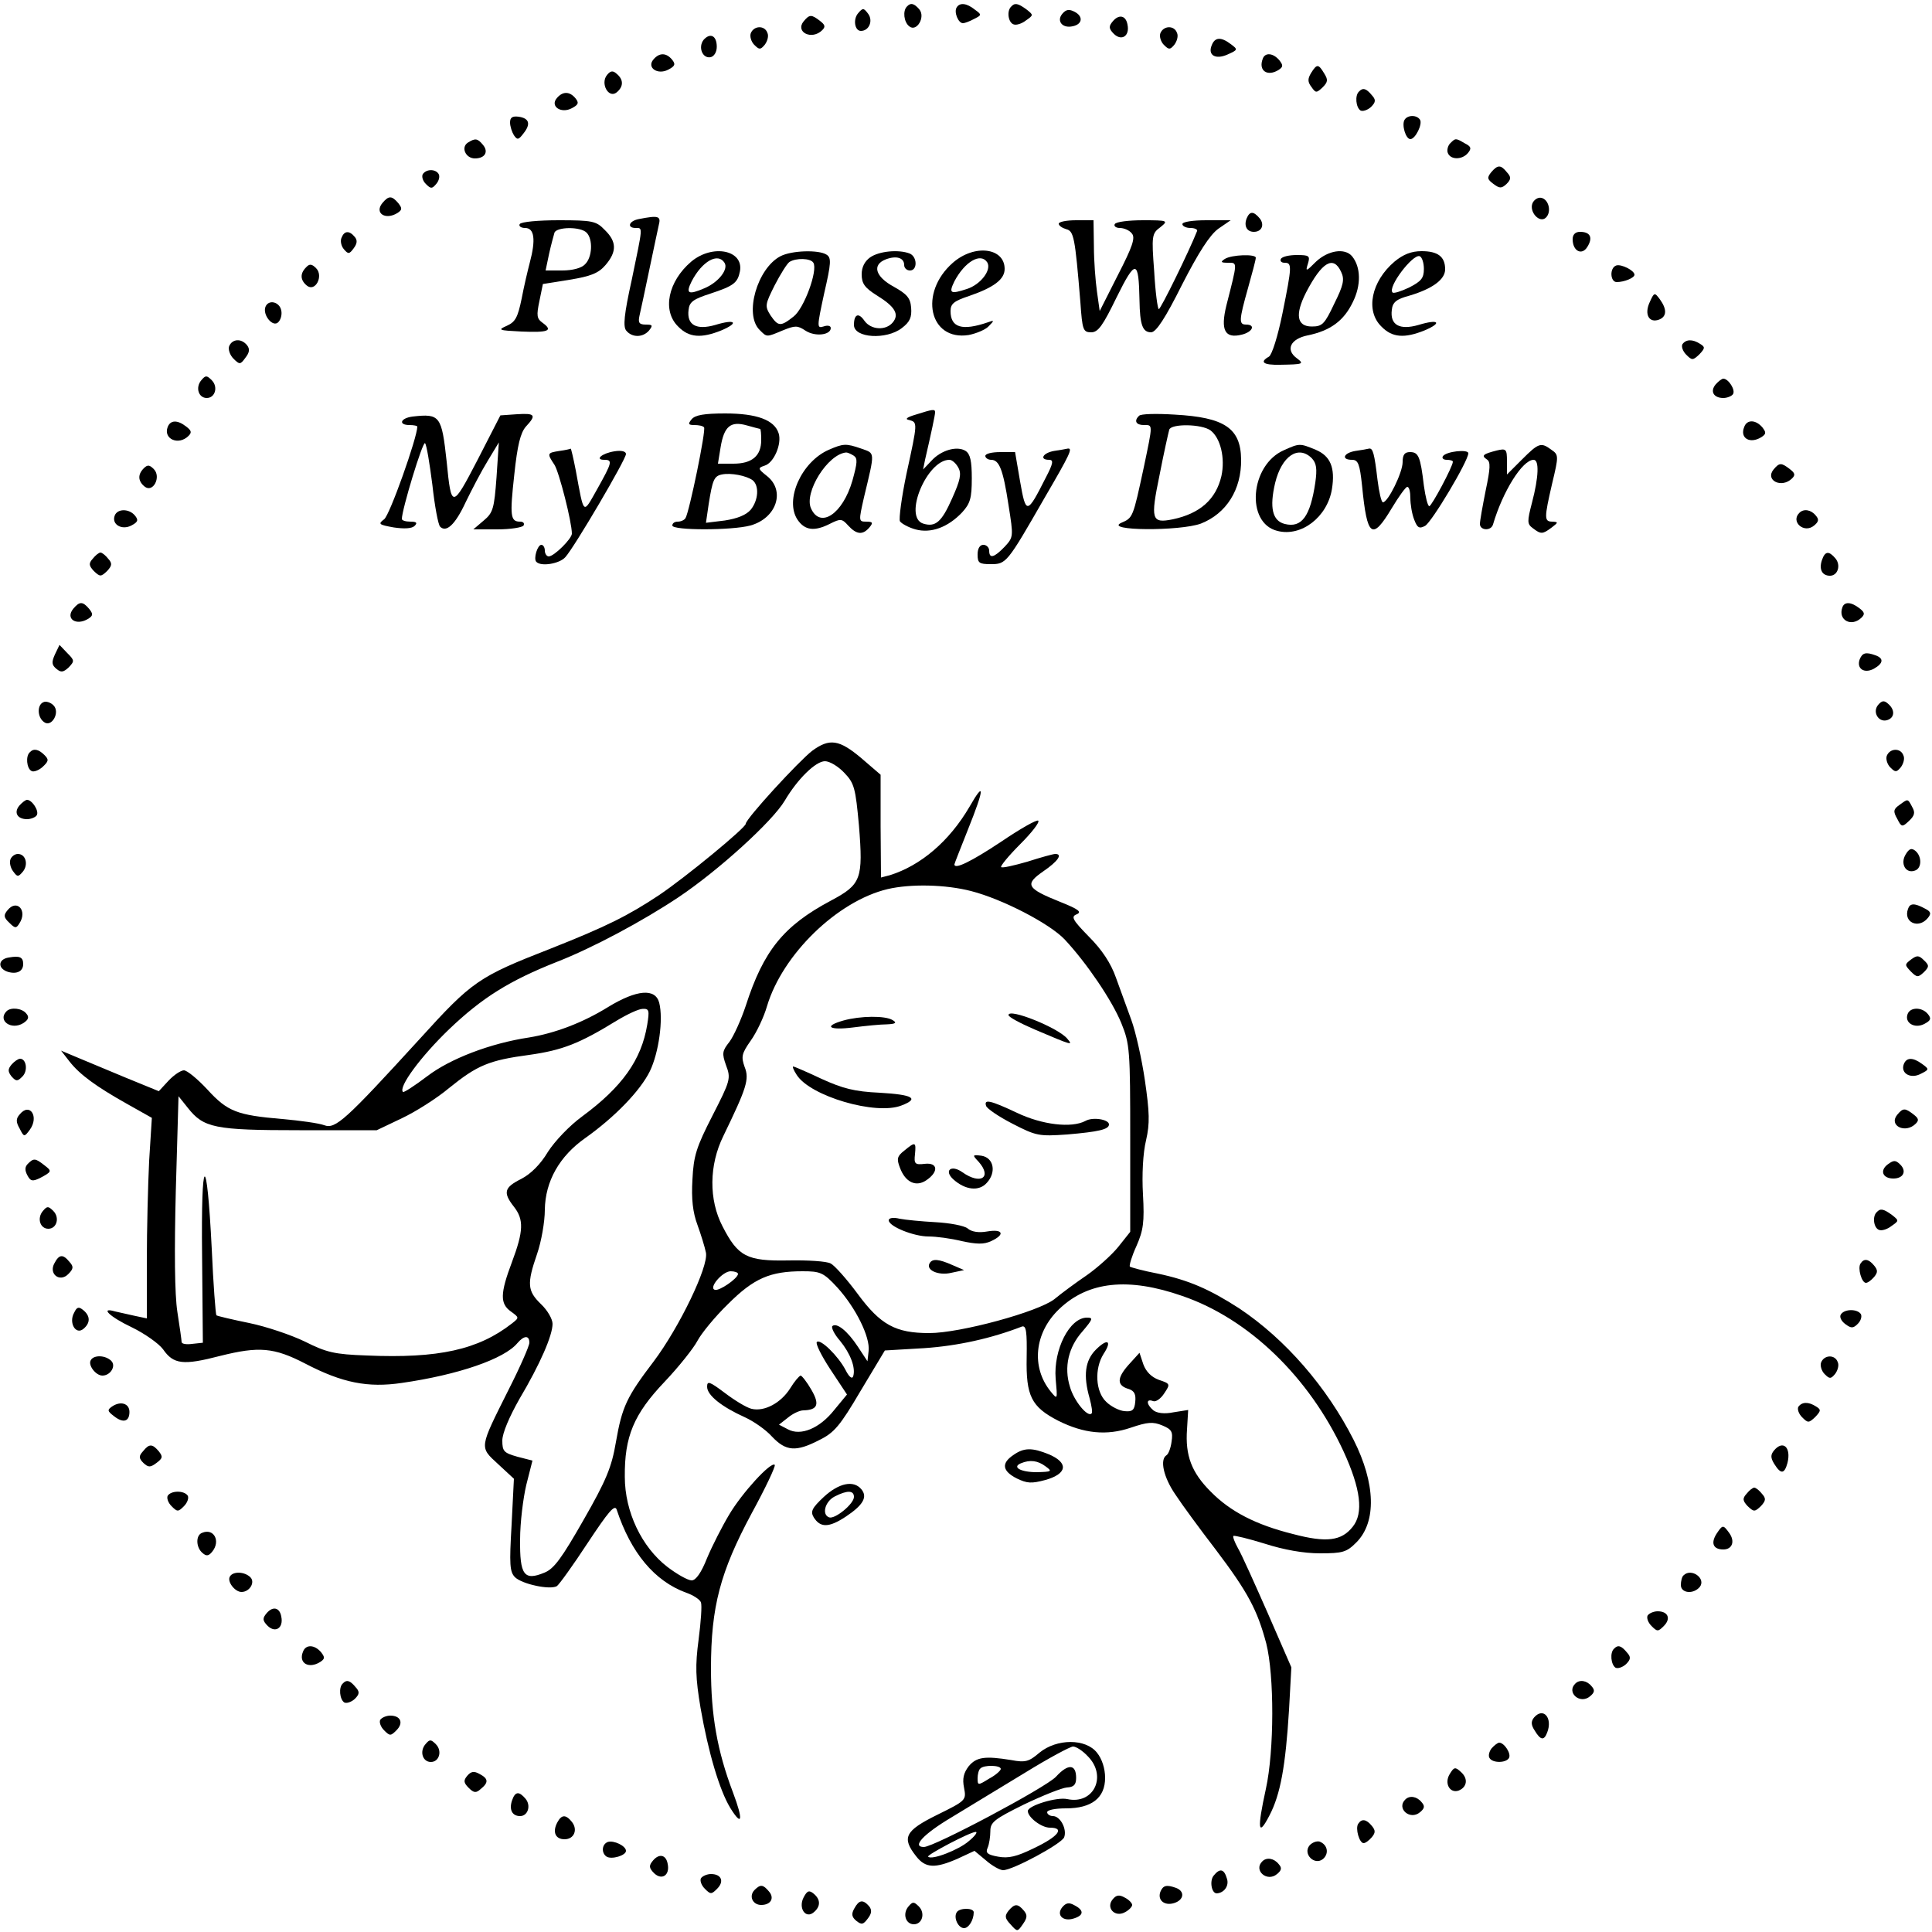 <?xml version="1.0" standalone="no"?>
<!DOCTYPE svg PUBLIC "-//W3C//DTD SVG 20010904//EN"
 "http://www.w3.org/TR/2001/REC-SVG-20010904/DTD/svg10.dtd">
<svg version="1.0" xmlns="http://www.w3.org/2000/svg"
 width="500pt" height="500pt" viewBox="0 0 500 500"
 preserveAspectRatio="xMidYMid meet">
<g transform="translate(0,500) scale(0.1,-0.1)"
fill="#000000" stroke="none">
<path d="M2347 4983 c-11 -11 -8 -40 6 -51 19 -16 43 24 26 44 -13 15 -22 18
-32 7z"/>
<path d="M2476 4981 c-8 -12 4 -41 16 -41 5 0 18 5 29 11 20 10 20 11 2 24
-21 17 -39 19 -47 6z"/>
<path d="M2617 4983 c-12 -11 -8 -41 6 -46 7 -3 22 2 32 10 20 14 20 14 1 29
-22 16 -30 17 -39 7z"/>
<path d="M2221 4966 c-14 -16 -9 -46 7 -46 21 0 32 26 19 44 -12 16 -14 16
-26 2z"/>
<path d="M2749 4964 c-15 -18 0 -38 27 -32 25 5 28 25 6 37 -15 8 -23 7 -33
-5z"/>
<path d="M2080 4945 c-23 -28 21 -50 48 -23 9 9 7 14 -6 24 -22 17 -27 17 -42
-1z"/>
<path d="M2880 4945 c-11 -13 -11 -19 3 -33 20 -19 41 -5 35 24 -4 24 -22 28
-38 9z"/>
<path d="M1943 4914 c-3 -8 1 -22 9 -30 13 -13 16 -13 27 0 7 9 11 23 7 31 -7
20 -35 19 -43 -1z"/>
<path d="M3003 4914 c-3 -8 1 -22 9 -30 13 -13 16 -13 27 0 7 9 11 23 7 31 -7
20 -35 19 -43 -1z"/>
<path d="M1821 4897 c-15 -19 -3 -49 18 -45 9 2 16 13 16 27 0 29 -17 37 -34
18z"/>
<path d="M3136 4883 c-11 -26 10 -38 41 -24 27 12 27 13 8 27 -25 19 -41 18
-49 -3z"/>
<path d="M1691 4846 c-18 -21 11 -41 39 -26 17 9 19 14 9 26 -15 18 -33 18
-48 0z"/>
<path d="M3268 4848 c-12 -31 12 -47 41 -29 12 8 12 12 2 25 -16 19 -37 21
-43 4z"/>
<path d="M3393 4811 c-9 -15 -9 -23 1 -36 11 -16 13 -16 29 -1 14 14 14 20 4
36 -15 25 -19 25 -34 1z"/>
<path d="M1571 4806 c-18 -22 4 -62 25 -45 18 15 18 33 0 48 -10 9 -16 8 -25
-3z"/>
<path d="M3517 4763 c-11 -10 -8 -41 4 -49 6 -3 18 1 27 9 13 13 13 19 2 31
-14 17 -23 20 -33 9z"/>
<path d="M1441 4746 c-18 -21 11 -41 39 -26 17 9 19 14 9 26 -15 18 -33 18
-48 0z"/>
<path d="M1320 4683 c0 -10 5 -25 10 -33 9 -13 12 -12 25 5 19 24 15 39 -13
43 -16 2 -22 -2 -22 -15z"/>
<path d="M3635 4690 c-8 -13 3 -50 15 -50 13 0 32 39 25 50 -8 13 -32 13 -40
0z"/>
<path d="M1211 4631 c-19 -12 -6 -41 18 -41 26 0 36 17 21 35 -14 17 -20 18
-39 6z"/>
<path d="M3753 4629 c-6 -6 -9 -18 -6 -25 7 -18 37 -18 52 0 10 12 8 17 -8 25
-24 14 -24 14 -38 0z"/>
<path d="M3859 4554 c-11 -14 -10 -18 6 -30 16 -12 21 -12 34 0 12 12 12 18 1
30 -16 20 -24 20 -41 0z"/>
<path d="M1094 4549 c-3 -6 0 -17 8 -25 13 -13 16 -13 27 0 7 8 10 20 6 26 -8
13 -32 13 -41 -1z"/>
<path d="M990 4475 c-22 -26 7 -46 39 -26 12 8 12 12 2 25 -17 20 -25 20 -41
1z"/>
<path d="M3966 4474 c-9 -23 19 -53 35 -37 15 15 7 47 -12 51 -9 2 -19 -5 -23
-14z"/>
<path d="M3226 4434 c-7 -19 1 -34 19 -34 21 0 28 19 15 35 -16 19 -26 19 -34
-1z"/>
<path d="M1653 4433 c-26 -5 -31 -23 -8 -23 19 0 19 6 -10 -134 -20 -90 -23
-122 -14 -132 15 -18 43 -18 59 1 10 13 9 15 -9 15 -17 0 -20 5 -16 23 3 12
14 65 25 117 11 52 22 105 25 118 6 23 -1 25 -52 15z"/>
<path d="M1345 4420 c-3 -5 3 -10 14 -10 24 0 28 -30 12 -90 -5 -19 -15 -61
-21 -93 -10 -48 -16 -60 -38 -70 -25 -11 -22 -12 37 -15 70 -3 83 2 56 22 -16
11 -17 19 -9 57 l9 44 69 11 c55 9 75 17 93 38 30 35 29 61 -2 91 -22 23 -32
25 -119 25 -52 0 -98 -4 -101 -10z m173 -22 c17 -17 15 -64 -4 -82 -9 -10 -33
-16 -59 -16 l-43 0 9 43 c5 23 12 48 14 55 6 15 67 16 83 0z"/>
<path d="M2740 4421 c0 -5 9 -11 19 -14 20 -5 23 -19 37 -189 5 -72 7 -78 28
-78 18 0 30 17 66 91 49 99 57 98 59 -8 1 -64 8 -83 30 -83 13 0 37 37 80 123
43 84 72 129 94 145 l32 22 -63 0 c-35 0 -62 -4 -62 -10 0 -5 9 -10 21 -10 11
0 19 -4 17 -8 -21 -53 -94 -202 -99 -202 -3 0 -9 44 -12 98 -7 92 -6 98 16
114 21 17 20 18 -45 18 -37 0 -70 -4 -73 -10 -3 -5 3 -10 13 -10 11 0 25 -6
31 -14 10 -11 2 -34 -36 -108 l-47 -93 -7 50 c-4 28 -8 80 -8 118 l-1 67 -45
0 c-25 0 -45 -4 -45 -9z"/>
<path d="M884 4385 c-4 -8 -1 -22 6 -30 11 -13 14 -13 25 2 10 13 10 22 3 30
-14 17 -27 16 -34 -2z"/>
<path d="M4070 4381 c0 -31 24 -43 38 -20 15 24 8 39 -19 39 -12 0 -19 -7 -19
-19z"/>
<path d="M1789 4323 c-60 -51 -76 -127 -34 -168 28 -29 60 -31 112 -10 47 20
36 30 -16 14 -49 -14 -74 0 -69 39 2 21 13 28 56 42 61 20 71 28 77 58 10 55
-71 71 -126 25z m86 -3 c11 -17 -16 -51 -52 -66 -42 -18 -49 -14 -33 18 27 52
68 75 85 48z"/>
<path d="M2020 4337 c-60 -31 -95 -151 -54 -191 19 -19 17 -19 60 -1 32 13 38
13 59 -1 25 -16 65 -11 65 7 0 6 -8 8 -19 4 -17 -5 -17 -2 2 86 18 78 19 92 6
100 -20 13 -90 11 -119 -4z m85 -17 c12 -20 -24 -118 -51 -139 -34 -27 -40
-26 -60 3 -15 24 -14 28 11 78 15 29 32 56 38 60 17 11 55 10 62 -2z"/>
<path d="M2252 4334 c-14 -10 -22 -25 -22 -44 0 -24 8 -35 40 -55 47 -29 58
-49 40 -70 -18 -21 -56 -19 -73 5 -15 22 -27 17 -27 -11 0 -34 84 -39 124 -8
21 16 26 28 24 53 -2 25 -11 35 -45 54 -48 26 -57 57 -20 71 27 10 47 4 47
-15 0 -8 7 -14 15 -14 20 0 19 36 -1 44 -29 11 -79 6 -102 -10z"/>
<path d="M2466 4320 c-89 -78 -61 -203 41 -187 20 4 44 14 52 23 15 15 14 16
-2 10 -67 -23 -97 -14 -97 29 0 19 9 26 48 39 64 22 92 43 92 70 0 55 -78 65
-134 16z m89 1 c12 -20 -18 -58 -53 -69 -43 -14 -47 -11 -32 20 27 51 68 75
85 49z"/>
<path d="M3406 4323 c-26 -26 -28 -27 -21 -5 6 20 3 22 -29 22 -19 0 -38 -4
-41 -10 -3 -5 1 -10 9 -10 20 0 20 -7 -5 -131 -12 -59 -27 -107 -35 -112 -25
-14 -15 -22 29 -21 60 1 63 2 43 17 -30 22 -16 50 28 59 59 12 94 38 117 86
22 44 21 91 -2 119 -19 22 -62 15 -93 -14z m65 -27 c9 -19 6 -34 -18 -82 -25
-53 -31 -59 -58 -59 -39 0 -44 31 -15 88 41 79 71 97 91 53z"/>
<path d="M3609 4323 c-60 -51 -76 -127 -34 -168 28 -29 60 -31 112 -10 47 20
36 30 -16 14 -49 -14 -74 0 -69 39 2 20 12 28 46 37 60 18 92 42 92 68 0 33
-19 47 -61 47 -26 0 -47 -8 -70 -27z m76 -19 c0 -24 -7 -32 -38 -48 -21 -10
-40 -16 -43 -13 -14 13 52 100 70 94 6 -2 11 -17 11 -33z"/>
<path d="M3170 4330 c-12 -8 -11 -10 8 -10 25 0 25 4 -4 -110 -16 -65 -4 -87
40 -76 28 7 36 26 11 26 -19 0 -19 10 5 95 11 39 20 73 20 78 0 10 -62 8 -80
-3z"/>
<path d="M792 4308 c-16 -16 -15 -33 2 -47 22 -18 44 25 24 45 -11 11 -17 12
-26 2z"/>
<path d="M4183 4313 c-18 -6 -16 -43 1 -43 20 0 46 11 46 19 0 11 -34 28 -47
24z"/>
<path d="M4269 4217 c-14 -31 -1 -54 25 -44 20 8 20 27 2 52 -14 19 -15 19
-27 -8z"/>
<path d="M687 4206 c-8 -21 19 -54 33 -40 7 7 10 20 8 30 -4 23 -33 30 -41 10z"/>
<path d="M593 4104 c-3 -8 2 -23 11 -32 16 -16 18 -16 31 2 11 14 12 23 4 33
-15 18 -38 16 -46 -3z"/>
<path d="M4354 4109 c-3 -6 1 -18 10 -27 15 -15 17 -15 34 1 15 16 15 19 2 27
-20 13 -37 12 -46 -1z"/>
<path d="M521 4016 c-16 -19 -7 -46 14 -46 22 0 30 29 13 46 -13 13 -16 13
-27 0z"/>
<path d="M4440 4005 c-15 -18 -5 -35 20 -35 10 0 22 5 25 10 7 11 -12 40 -25
40 -4 0 -13 -7 -20 -15z"/>
<path d="M2370 3927 c-24 -7 -29 -12 -17 -14 22 -6 22 -6 -7 -139 -13 -62 -20
-117 -17 -123 4 -6 22 -16 40 -21 40 -11 84 5 121 44 21 23 25 37 25 88 0 45
-4 63 -16 71 -22 14 -64 2 -89 -26 l-21 -22 5 25 c16 69 26 116 26 123 0 9 -6
8 -50 -6z m110 -137 c9 -16 5 -33 -16 -80 -27 -61 -43 -75 -75 -65 -52 17 10
165 68 165 7 0 17 -9 23 -20z"/>
<path d="M1068 3922 c-32 -4 -38 -22 -8 -22 11 0 20 -2 20 -4 0 -28 -72 -231
-86 -240 -16 -12 -14 -14 25 -21 27 -4 47 -3 54 4 8 8 5 11 -11 11 -12 0 -22
3 -22 7 0 24 54 202 60 196 4 -4 12 -53 19 -108 6 -55 15 -103 20 -108 16 -16
39 5 66 63 16 33 41 81 57 107 l29 48 -6 -90 c-6 -81 -9 -92 -33 -112 l-27
-23 62 0 c34 0 65 5 68 10 3 6 -1 10 -9 10 -25 0 -27 14 -15 122 8 76 16 108
30 124 28 30 24 35 -23 32 l-43 -3 -59 -115 c-66 -127 -68 -127 -80 -5 -13
119 -17 125 -88 117z"/>
<path d="M1790 3915 c-10 -12 -9 -15 7 -15 11 0 22 -2 25 -6 6 -5 -38 -219
-48 -235 -3 -5 -12 -9 -20 -9 -8 0 -14 -4 -14 -10 0 -13 154 -13 202 0 68 19
91 90 43 128 -24 19 -24 21 -6 27 24 7 45 57 36 84 -11 34 -56 51 -138 51 -54
0 -78 -4 -87 -15z m177 -25 c2 0 3 -13 3 -29 0 -41 -24 -61 -72 -61 l-40 0 7
43 c9 54 26 68 68 56 18 -5 33 -9 34 -9z m-19 -133 c17 -14 15 -51 -5 -76 -12
-14 -35 -23 -67 -28 l-49 -6 7 48 c10 63 14 73 34 77 23 5 64 -3 80 -15z"/>
<path d="M2948 3924 c-14 -13 -8 -24 12 -24 24 0 24 5 0 -110 -28 -130 -28
-130 -58 -143 -47 -21 152 -22 206 -2 66 26 105 88 104 166 -1 81 -43 109
-172 116 -47 3 -88 2 -92 -3z m185 -38 c26 -20 38 -72 28 -118 -14 -60 -55
-97 -126 -112 -55 -11 -58 -1 -34 115 11 57 23 110 25 117 5 16 84 15 107 -2z"/>
<path d="M434 3895 c-12 -31 28 -49 54 -23 9 9 7 14 -6 24 -23 18 -41 17 -48
-1z"/>
<path d="M4514 3895 c-12 -29 15 -45 45 -26 12 8 12 12 2 25 -17 20 -40 21
-47 1z"/>
<path d="M2145 3836 c-71 -31 -115 -130 -81 -181 19 -28 44 -31 85 -10 26 13
30 13 46 -5 22 -24 38 -25 55 -5 10 12 9 15 -8 15 -20 0 -20 1 -6 63 29 121
29 113 -7 126 -40 14 -47 13 -84 -3z m64 -15 c11 -7 10 -18 -3 -65 -25 -86
-83 -125 -107 -72 -19 41 43 141 91 145 3 0 11 -3 19 -8z"/>
<path d="M3323 3835 c-88 -38 -100 -189 -17 -209 62 -16 129 36 141 108 9 56
-4 86 -42 102 -41 17 -42 17 -82 -1z m72 -21 c12 -13 14 -27 9 -63 -13 -87
-35 -118 -79 -107 -32 8 -40 42 -25 106 17 70 60 99 95 64z"/>
<path d="M3939 3811 l-39 -39 0 34 c0 32 -2 34 -27 28 -35 -9 -40 -13 -25 -23
10 -6 9 -23 -3 -80 -8 -40 -15 -79 -15 -87 0 -17 29 -19 34 -1 25 85 76 167
105 167 15 0 13 -45 -4 -110 -13 -50 -13 -56 2 -67 21 -16 25 -16 49 2 17 13
17 14 2 15 -22 0 -22 8 -1 99 17 71 17 74 -2 87 -27 20 -33 18 -76 -25z"/>
<path d="M1448 3833 c-32 -5 -33 -6 -13 -36 12 -19 45 -148 45 -178 0 -13 -46
-59 -60 -59 -5 0 -10 7 -10 15 0 8 -4 15 -9 15 -10 0 -21 -36 -13 -44 12 -13
60 -5 75 12 23 25 157 253 157 267 0 7 -12 10 -30 7 -32 -5 -52 -22 -26 -22
22 0 20 -7 -18 -75 -38 -67 -34 -71 -56 48 -6 31 -12 56 -13 56 -1 -1 -14 -4
-29 -6z"/>
<path d="M2728 3833 c-29 -5 -39 -23 -13 -23 12 0 11 -9 -9 -47 -48 -95 -51
-95 -66 -9 l-13 76 -38 0 c-22 0 -39 -4 -39 -10 0 -5 7 -10 15 -10 21 0 31
-25 45 -117 13 -82 13 -83 -10 -108 -27 -28 -40 -32 -40 -10 0 8 -7 15 -15 15
-9 0 -15 -9 -15 -25 0 -22 4 -25 34 -25 40 0 42 2 139 171 67 115 74 130 60
128 -5 -1 -20 -4 -35 -6z"/>
<path d="M3508 3833 c-31 -5 -38 -23 -9 -23 16 0 20 -11 26 -67 13 -134 26
-143 77 -58 18 30 36 55 40 55 5 0 8 -13 8 -29 0 -16 4 -41 10 -56 8 -21 13
-24 28 -16 17 9 112 168 112 188 0 11 -58 5 -66 -8 -3 -5 2 -9 10 -9 9 0 16
-2 16 -5 0 -12 -55 -115 -61 -115 -4 0 -10 24 -14 53 -9 76 -14 87 -36 87 -14
0 -19 -7 -19 -26 0 -27 -38 -104 -51 -104 -4 0 -10 26 -14 58 -8 68 -12 83
-22 81 -4 -1 -20 -4 -35 -6z"/>
<path d="M372 3788 c-16 -16 -15 -33 2 -47 22 -18 44 25 24 45 -11 11 -16 12
-26 2z"/>
<path d="M4590 3785 c-23 -28 21 -50 48 -23 9 9 7 14 -6 24 -22 17 -27 17 -42
-1z"/>
<path d="M297 3666 c-9 -23 18 -39 43 -26 17 9 19 14 9 26 -15 18 -45 18 -52
0z"/>
<path d="M4657 3673 c-24 -23 12 -55 38 -33 12 10 13 16 4 26 -12 15 -31 18
-42 7z"/>
<path d="M240 3554 c-11 -12 -10 -18 3 -32 16 -15 18 -15 34 0 13 14 14 20 3
32 -7 9 -16 16 -20 16 -4 0 -13 -7 -20 -16z"/>
<path d="M4715 3550 c-8 -24 1 -40 21 -40 20 0 29 27 14 45 -17 20 -27 19 -35
-5z"/>
<path d="M190 3425 c-22 -26 7 -46 39 -26 12 8 12 12 2 25 -17 20 -25 20 -41
1z"/>
<path d="M4768 3428 c-12 -33 24 -52 50 -26 9 9 7 14 -6 24 -22 17 -39 17 -44
2z"/>
<path d="M142 3306 c-9 -20 -8 -27 4 -37 12 -10 18 -9 32 4 15 16 15 18 -4 37
l-20 21 -12 -25z"/>
<path d="M4813 3294 c-9 -24 11 -38 36 -25 25 14 27 27 5 35 -25 9 -34 7 -41
-10z"/>
<path d="M113 3183 c-17 -6 -17 -38 0 -51 20 -17 44 25 25 43 -7 7 -19 11 -25
8z"/>
<path d="M4860 3175 c-15 -19 3 -47 26 -38 18 7 18 27 0 42 -10 9 -16 8 -26
-4z"/>
<path d="M2102 3057 c-34 -26 -172 -176 -172 -189 0 -10 -155 -138 -225 -185
-80 -53 -136 -81 -280 -138 -187 -73 -203 -84 -339 -234 -192 -210 -218 -234
-247 -223 -13 5 -62 12 -109 16 -116 10 -141 19 -193 76 -26 28 -53 50 -61 50
-8 0 -26 -12 -40 -27 l-25 -27 -88 36 c-48 20 -105 44 -127 53 l-38 16 21 -27
c27 -35 70 -66 150 -111 l64 -36 -7 -111 c-3 -61 -6 -178 -6 -259 l0 -149 -33
7 c-17 4 -40 9 -49 11 -41 12 -14 -14 43 -41 33 -16 70 -42 81 -57 27 -39 52
-42 148 -17 100 25 139 22 220 -20 96 -50 162 -63 250 -50 146 21 265 62 299
103 17 20 31 21 31 1 0 -8 -24 -63 -54 -122 -76 -152 -76 -147 -27 -192 l41
-38 -6 -119 c-6 -103 -5 -122 9 -136 19 -18 90 -33 108 -23 6 4 42 54 80 112
53 80 70 101 75 86 37 -112 98 -185 180 -215 18 -6 36 -18 38 -25 3 -7 0 -50
-6 -96 -9 -68 -8 -99 5 -177 20 -115 49 -213 77 -259 31 -50 34 -32 7 40 -41
108 -57 200 -57 321 0 160 24 250 105 401 36 66 63 123 60 126 -10 9 -85 -73
-118 -129 -18 -30 -44 -81 -57 -112 -15 -38 -29 -58 -40 -58 -10 0 -38 16 -63
35 -66 51 -110 142 -110 233 -1 104 23 162 103 246 37 39 75 87 85 106 10 19
45 62 79 95 67 67 109 85 193 85 46 0 54 -3 90 -42 48 -53 85 -128 81 -164
l-3 -27 -25 38 c-27 41 -55 63 -66 53 -3 -4 5 -21 20 -38 27 -33 41 -70 34
-92 -3 -8 -11 -1 -20 17 -19 36 -65 81 -74 72 -4 -4 12 -36 35 -71 l43 -65
-33 -40 c-38 -48 -87 -68 -120 -50 l-23 12 23 18 c13 11 31 19 40 19 37 1 43
15 21 53 -12 21 -25 37 -28 37 -4 -1 -16 -15 -27 -33 -24 -38 -67 -61 -100
-53 -13 3 -44 22 -69 41 -40 30 -46 32 -46 16 0 -22 38 -52 98 -79 22 -10 54
-32 70 -50 36 -38 62 -40 122 -9 39 19 54 37 107 127 l63 105 102 6 c87 6 173
25 253 56 11 3 13 -14 12 -80 -2 -100 12 -128 82 -164 66 -33 125 -39 187 -18
44 15 58 16 82 6 24 -10 28 -16 24 -42 -2 -16 -8 -32 -13 -35 -18 -11 -8 -57
23 -102 17 -26 64 -90 104 -142 84 -111 108 -157 131 -243 21 -83 21 -277 -1
-377 -23 -105 -20 -125 9 -69 29 55 42 129 51 274 l6 110 -61 140 c-34 77 -68
153 -77 168 -9 16 -14 30 -12 32 2 2 39 -7 81 -20 50 -16 101 -25 143 -25 59
0 69 3 94 28 53 53 50 153 -7 266 -69 136 -176 260 -296 340 -76 49 -130 73
-211 90 -37 7 -69 16 -72 18 -2 3 5 27 17 53 18 41 21 62 17 134 -3 50 0 108
8 140 10 44 9 72 -3 155 -8 55 -24 126 -35 156 -11 30 -29 80 -40 110 -13 37
-36 72 -70 106 -43 44 -47 52 -31 58 13 6 4 13 -41 31 -90 36 -95 46 -46 80
38 26 51 45 31 45 -5 0 -38 -9 -72 -20 -35 -10 -65 -17 -68 -14 -3 2 19 29 49
59 30 30 51 57 47 61 -3 4 -47 -21 -97 -55 -77 -51 -120 -72 -120 -58 0 2 16
42 35 90 43 107 44 129 4 59 -52 -89 -126 -152 -206 -177 l-23 -6 -1 133 0
133 -50 43 c-57 48 -82 52 -127 19z m83 -57 c26 -27 29 -39 38 -137 11 -138 6
-152 -73 -194 -122 -65 -174 -129 -220 -272 -12 -36 -31 -78 -42 -93 -19 -24
-20 -30 -9 -61 13 -34 11 -40 -35 -130 -42 -82 -49 -104 -52 -166 -3 -50 1
-85 13 -117 9 -25 19 -57 22 -72 7 -36 -69 -193 -135 -281 -70 -92 -82 -117
-98 -209 -11 -65 -25 -99 -84 -202 -56 -98 -76 -126 -101 -136 -53 -22 -64 -6
-63 86 0 44 8 107 16 141 l16 63 -39 10 c-35 10 -39 14 -39 42 0 19 18 61 44
107 54 91 86 165 86 195 0 12 -13 35 -30 51 -35 34 -37 52 -10 130 11 32 20
83 20 114 1 74 38 139 105 186 76 54 142 122 167 173 23 48 35 134 24 177 -10
38 -58 34 -132 -11 -66 -41 -138 -68 -205 -79 -100 -15 -204 -55 -263 -100
-33 -25 -61 -43 -63 -41 -13 12 46 92 120 163 85 81 155 125 279 174 92 36
221 105 314 167 103 69 243 196 275 250 33 56 80 102 104 102 12 0 34 -13 50
-30z m328 -306 c82 -21 205 -85 243 -126 56 -60 122 -157 146 -216 22 -54 23
-70 23 -299 l0 -241 -31 -39 c-17 -21 -54 -54 -81 -73 -28 -19 -66 -47 -84
-62 -42 -33 -244 -88 -324 -88 -87 0 -126 21 -185 101 -28 38 -60 74 -70 79
-10 6 -60 9 -110 8 -107 -2 -130 10 -170 88 -36 69 -35 159 2 234 60 124 68
147 55 179 -9 26 -8 34 16 68 15 21 34 61 42 89 40 134 182 272 312 303 60 14
150 12 216 -5z m-838 -346 c-15 -91 -65 -161 -168 -237 -33 -24 -71 -64 -89
-92 -19 -32 -44 -57 -69 -70 -44 -22 -48 -35 -19 -72 26 -33 25 -63 -5 -143
-31 -82 -31 -108 -3 -128 22 -16 22 -16 3 -31 -87 -68 -190 -91 -376 -83 -84
3 -104 8 -160 36 -35 17 -100 39 -144 48 -44 9 -82 18 -85 20 -2 3 -8 80 -12
172 -13 258 -28 247 -25 -18 l2 -225 -28 -3 c-15 -2 -27 0 -27 5 0 4 -5 40
-11 78 -7 45 -8 158 -4 314 l7 244 24 -30 c41 -52 69 -58 289 -58 l200 0 65
31 c36 17 91 52 122 78 73 59 103 72 208 86 85 12 129 29 225 88 28 17 58 31
68 31 17 1 18 -4 12 -41z m235 -645 c-1 -12 -49 -45 -60 -41 -17 5 20 48 41
48 10 0 19 -3 19 -7z m1150 -57 c172 -59 328 -210 417 -402 45 -98 52 -160 24
-195 -29 -37 -68 -42 -155 -19 -96 24 -162 58 -213 110 -49 49 -66 93 -61 161
l3 50 -38 -6 c-24 -5 -43 -2 -52 5 -19 16 -19 31 -1 24 7 -3 20 6 29 20 16 24
16 25 -14 35 -19 7 -33 21 -40 40 l-10 30 -29 -32 c-30 -34 -30 -53 2 -62 14
-5 18 -14 16 -33 -2 -22 -8 -26 -28 -24 -13 1 -35 12 -47 24 -28 26 -31 86 -7
124 23 35 10 41 -20 11 -28 -28 -33 -67 -16 -126 5 -19 8 -37 5 -39 -10 -11
-46 33 -56 69 -16 51 -4 103 33 144 26 31 28 35 11 35 -45 0 -87 -83 -81 -158
5 -55 5 -55 -13 -33 -51 63 -42 152 22 213 75 72 179 83 319 34z"/>
<path d="M2610 2373 c0 -5 30 -21 67 -37 101 -43 100 -42 85 -24 -23 28 -152
80 -152 61z"/>
<path d="M2183 2359 c-53 -15 -38 -26 25 -18 31 4 71 8 87 8 23 1 27 4 15 11
-19 12 -84 11 -127 -1z"/>
<path d="M2062 2218 c35 -55 205 -105 271 -79 47 18 30 28 -56 33 -66 3 -96
11 -151 36 -38 18 -71 32 -73 32 -3 0 1 -10 9 -22z"/>
<path d="M2552 2138 c2 -7 33 -28 68 -46 62 -32 69 -33 142 -28 81 7 108 13
108 26 0 13 -42 20 -61 9 -36 -19 -112 -10 -177 21 -70 33 -86 36 -80 18z"/>
<path d="M2340 2022 c-18 -14 -20 -21 -11 -44 14 -38 42 -51 69 -32 32 22 29
46 -5 42 -25 -3 -28 0 -25 25 3 32 1 33 -28 9z"/>
<path d="M2533 1993 c35 -40 5 -60 -42 -27 -29 21 -49 5 -24 -18 31 -28 67
-32 87 -9 25 27 18 65 -14 70 -24 3 -24 2 -7 -16z"/>
<path d="M2300 1842 c0 -16 65 -42 103 -42 20 0 58 -5 86 -12 38 -8 57 -9 76
0 37 17 31 32 -10 25 -22 -4 -41 -1 -51 8 -9 7 -46 14 -83 16 -36 2 -78 6 -93
9 -16 4 -28 2 -28 -4z"/>
<path d="M2406 1731 c-11 -18 23 -33 56 -25 l33 7 -30 13 c-36 16 -52 17 -59
5z"/>
<path d="M77 3053 c-11 -10 -8 -41 4 -48 5 -4 19 1 29 10 16 15 17 19 5 31
-15 15 -28 18 -38 7z"/>
<path d="M4883 3044 c-3 -8 1 -22 9 -30 13 -13 16 -13 27 0 7 9 11 23 7 31 -7
20 -35 19 -43 -1z"/>
<path d="M50 2915 c-15 -18 -5 -35 20 -35 10 0 22 5 25 10 7 11 -12 40 -25 40
-4 0 -13 -7 -20 -15z"/>
<path d="M4916 2917 c-16 -11 -17 -17 -6 -36 11 -22 13 -22 30 -6 15 14 17 22
9 36 -12 23 -11 22 -33 6z"/>
<path d="M4932 2789 c-15 -24 0 -51 24 -42 18 6 18 37 1 51 -10 8 -16 6 -25
-9z"/>
<path d="M27 2776 c-3 -8 0 -22 7 -31 11 -15 13 -15 25 -1 15 18 8 46 -13 46
-7 0 -16 -6 -19 -14z"/>
<path d="M20 2645 c-11 -13 -11 -19 4 -33 15 -15 18 -15 26 -2 22 33 -6 64
-30 35z"/>
<path d="M4938 2648 c-13 -35 27 -53 51 -24 10 12 8 17 -8 25 -26 14 -38 14
-43 -1z"/>
<path d="M23 2522 c-28 -4 -30 -28 -3 -37 23 -7 40 1 40 20 0 18 -9 22 -37 17z"/>
<path d="M4946 2517 c-17 -13 -17 -14 -1 -31 16 -16 19 -16 34 -2 14 14 14 18
0 31 -13 13 -18 13 -33 2z"/>
<path d="M17 2383 c-24 -24 12 -50 43 -31 14 9 16 16 8 25 -11 14 -40 17 -51
6z"/>
<path d="M4937 2376 c-9 -23 18 -39 43 -26 17 9 19 14 9 26 -15 18 -45 18 -52
0z"/>
<path d="M30 2245 c-10 -12 -10 -18 0 -31 12 -13 15 -13 28 0 15 15 10 46 -6
46 -5 0 -15 -7 -22 -15z"/>
<path d="M4927 2246 c-9 -24 18 -39 44 -25 22 11 22 12 4 25 -24 18 -41 18
-48 0z"/>
<path d="M51 2116 c-10 -11 -10 -20 0 -37 11 -22 12 -22 26 -3 25 34 0 72 -26
40z"/>
<path d="M4910 2115 c-23 -28 21 -50 48 -23 9 9 7 14 -6 24 -22 17 -27 17 -42
-1z"/>
<path d="M72 1988 c-8 -8 -8 -17 -1 -30 8 -15 13 -16 32 -7 32 17 32 18 11 34
-23 18 -27 18 -42 3z"/>
<path d="M4886 1987 c-22 -16 -14 -37 14 -37 26 0 35 19 18 36 -12 12 -17 12
-32 1z"/>
<path d="M111 1866 c-16 -19 -7 -46 14 -46 22 0 30 29 13 46 -13 13 -16 13
-27 0z"/>
<path d="M4857 1863 c-12 -11 -8 -41 6 -46 7 -3 22 2 32 10 20 14 20 14 1 29
-22 16 -30 17 -39 7z"/>
<path d="M141 1731 c-16 -28 14 -51 36 -28 13 13 14 19 3 31 -17 21 -27 20
-39 -3z"/>
<path d="M4815 1730 c-8 -12 3 -50 14 -50 5 0 14 7 21 15 10 12 10 18 0 30
-14 17 -26 19 -35 5z"/>
<path d="M192 1603 c-15 -26 4 -59 24 -42 18 15 18 33 0 48 -12 10 -17 9 -24
-6z"/>
<path d="M4764 1598 c-4 -6 1 -17 12 -25 15 -11 20 -11 32 1 8 8 11 19 8 25
-9 14 -43 14 -52 -1z"/>
<path d="M235 1480 c-8 -13 13 -40 30 -40 21 0 36 25 23 38 -15 15 -45 16 -53
2z"/>
<path d="M4713 1474 c-3 -8 1 -22 9 -30 13 -13 16 -13 27 0 7 9 11 23 7 31 -7
20 -35 19 -43 -1z"/>
<path d="M290 1360 c-13 -9 -12 -12 5 -25 24 -19 40 -14 40 11 0 22 -23 29
-45 14z"/>
<path d="M4654 1359 c-3 -6 1 -18 10 -27 15 -15 17 -15 34 1 15 16 15 19 2 27
-20 13 -37 12 -46 -1z"/>
<path d="M370 1244 c-11 -12 -11 -18 1 -30 13 -12 18 -12 34 0 16 12 17 16 6
30 -17 20 -25 20 -41 0z"/>
<path d="M4591 1246 c-9 -11 -9 -19 1 -35 17 -27 26 -26 34 3 10 41 -12 60
-35 32z"/>
<path d="M2622 1234 c-31 -21 -28 -41 9 -60 27 -13 38 -14 75 -4 56 16 60 44
9 66 -44 18 -65 18 -93 -2z m84 -29 c18 -13 16 -14 -23 -15 -41 0 -65 13 -41
23 24 10 44 7 64 -8z"/>
<path d="M2132 1126 c-31 -29 -35 -38 -26 -53 17 -27 39 -27 83 2 45 30 57 51
40 71 -20 24 -58 16 -97 -20z m78 0 c0 -18 -49 -58 -64 -53 -20 7 -11 41 14
54 33 17 50 16 50 -1z"/>
<path d="M4520 1134 c-11 -12 -10 -18 3 -32 16 -15 18 -15 34 0 13 14 14 20 3
32 -7 9 -16 16 -20 16 -4 0 -13 -7 -20 -16z"/>
<path d="M434 1129 c-3 -6 1 -18 10 -27 15 -15 17 -15 32 0 9 9 13 21 10 27
-9 14 -43 14 -52 0z"/>
<path d="M4442 1030 c-15 -24 -8 -40 18 -40 23 0 31 21 15 43 -16 22 -17 21
-33 -3z"/>
<path d="M523 1033 c-17 -6 -16 -38 1 -52 10 -9 16 -8 25 3 23 28 4 62 -26 49z"/>
<path d="M595 920 c-8 -13 13 -40 30 -40 21 0 36 25 23 38 -15 15 -45 16 -53
2z"/>
<path d="M4357 923 c-4 -3 -7 -15 -7 -25 0 -21 32 -25 49 -5 17 22 -22 50 -42
30z"/>
<path d="M690 825 c-11 -13 -11 -19 3 -33 20 -19 41 -5 35 24 -4 24 -22 28
-38 9z"/>
<path d="M4264 819 c-3 -6 1 -18 10 -27 15 -15 17 -15 32 0 19 19 11 38 -16
38 -10 0 -22 -5 -26 -11z"/>
<path d="M784 725 c-12 -29 15 -45 45 -26 12 8 12 12 2 25 -17 20 -40 21 -47
1z"/>
<path d="M4177 733 c-11 -10 -8 -41 4 -49 6 -3 18 1 27 9 13 13 13 19 2 31
-14 17 -23 20 -33 9z"/>
<path d="M887 643 c-11 -10 -8 -41 4 -49 6 -3 18 1 27 9 13 13 13 19 2 31 -14
17 -23 20 -33 9z"/>
<path d="M4077 643 c-24 -23 12 -55 38 -33 12 10 13 16 4 26 -12 15 -31 18
-42 7z"/>
<path d="M3970 555 c-8 -10 -8 -19 2 -34 15 -25 24 -26 32 -5 15 38 -10 67
-34 39z"/>
<path d="M984 549 c-3 -6 1 -18 10 -27 15 -15 17 -15 32 0 19 19 11 38 -16 38
-10 0 -22 -5 -26 -11z"/>
<path d="M1101 486 c-16 -19 -7 -46 14 -46 22 0 30 29 13 46 -13 13 -16 13
-27 0z"/>
<path d="M2690 464 c-27 -23 -36 -26 -73 -19 -68 11 -90 8 -110 -16 -13 -17
-17 -32 -12 -56 6 -32 5 -33 -70 -70 -83 -41 -92 -59 -54 -107 24 -31 49 -32
108 -6 l43 20 30 -25 c16 -14 36 -25 44 -25 25 0 151 68 158 85 8 21 -10 55
-29 55 -8 0 -15 5 -15 10 0 6 22 10 49 10 66 0 101 27 101 79 0 24 -8 49 -21
65 -29 37 -104 37 -149 0z m125 -9 c51 -51 16 -126 -53 -111 -27 6 -102 -17
-102 -31 0 -16 35 -43 57 -43 40 0 22 -23 -41 -53 -45 -22 -66 -27 -93 -22
-28 5 -33 10 -27 23 4 9 7 29 7 43 0 23 10 31 87 69 48 23 98 43 111 44 18 1
24 7 24 25 0 36 -21 37 -52 3 -26 -28 -316 -182 -342 -182 -32 0 -2 33 72 77
45 27 131 80 191 116 60 37 116 67 123 67 8 0 25 -11 38 -25z m-225 -33 c0 -4
-13 -16 -30 -25 -29 -18 -30 -18 -30 1 0 10 3 22 7 25 9 10 53 9 53 -1z m-83
-187 c-25 -22 -96 -50 -105 -40 -5 4 109 64 123 64 6 0 -2 -11 -18 -24z"/>
<path d="M3860 475 c-6 -8 -9 -19 -5 -25 8 -13 42 -13 50 0 7 11 -12 40 -25
40 -4 0 -13 -7 -20 -15z"/>
<path d="M3752 409 c-15 -24 0 -51 23 -43 22 9 25 31 6 48 -15 14 -18 13 -29
-5z"/>
<path d="M1209 404 c-10 -12 -9 -18 4 -31 13 -13 19 -14 31 -3 21 17 20 27 -3
39 -14 8 -22 7 -32 -5z"/>
<path d="M1325 340 c-8 -24 1 -40 21 -40 20 0 29 27 14 45 -17 20 -27 19 -35
-5z"/>
<path d="M3637 343 c-24 -23 12 -55 38 -33 12 10 13 16 4 26 -12 15 -31 18
-42 7z"/>
<path d="M1442 283 c-13 -25 -4 -43 19 -43 25 0 35 25 19 45 -16 20 -27 19
-38 -2z"/>
<path d="M3515 280 c-8 -12 3 -50 14 -50 5 0 14 7 21 15 10 12 10 18 0 30 -14
17 -26 19 -35 5z"/>
<path d="M1573 233 c-16 -6 -17 -29 -3 -38 13 -8 50 3 50 15 0 13 -32 28 -47
23z"/>
<path d="M3389 224 c-18 -22 13 -53 35 -35 16 14 12 37 -9 45 -7 2 -19 -2 -26
-10z"/>
<path d="M1690 185 c-11 -13 -11 -19 3 -33 20 -19 41 -5 35 24 -4 24 -22 28
-38 9z"/>
<path d="M3267 183 c-24 -23 12 -55 38 -33 12 10 13 16 4 26 -12 15 -31 18
-42 7z"/>
<path d="M3141 146 c-11 -13 -6 -46 8 -46 19 1 33 20 26 39 -7 24 -18 27 -34
7z"/>
<path d="M1814 139 c-3 -6 1 -18 10 -27 15 -15 17 -15 32 0 19 19 11 38 -16
38 -10 0 -22 -5 -26 -11z"/>
<path d="M1953 109 c-16 -16 -5 -39 17 -39 25 0 35 18 20 35 -15 18 -22 19
-37 4z"/>
<path d="M3003 104 c-8 -22 11 -37 36 -29 25 8 28 30 5 39 -25 9 -34 7 -41
-10z"/>
<path d="M2080 90 c-15 -28 5 -57 26 -39 18 15 18 33 0 48 -12 10 -17 8 -26
-9z"/>
<path d="M2880 85 c-19 -22 5 -48 31 -34 10 5 19 14 19 19 0 5 -9 14 -19 19
-14 8 -22 7 -31 -4z"/>
<path d="M2211 61 c-8 -14 -7 -22 5 -32 14 -11 18 -10 30 6 10 13 11 22 3 32
-16 18 -26 16 -38 -6z"/>
<path d="M2351 66 c-16 -19 -7 -46 14 -46 22 0 30 29 13 46 -13 13 -16 13 -27
0z"/>
<path d="M2749 64 c-16 -20 2 -38 30 -29 26 8 27 21 2 34 -14 8 -22 7 -32 -5z"/>
<path d="M2610 55 c-10 -13 -10 -19 5 -35 18 -20 18 -20 32 0 12 17 12 24 3
35 -16 19 -24 19 -40 0z"/>
<path d="M2476 51 c-9 -14 4 -41 19 -41 12 0 25 21 25 41 0 12 -37 12 -44 0z"/>
</g>
</svg>
